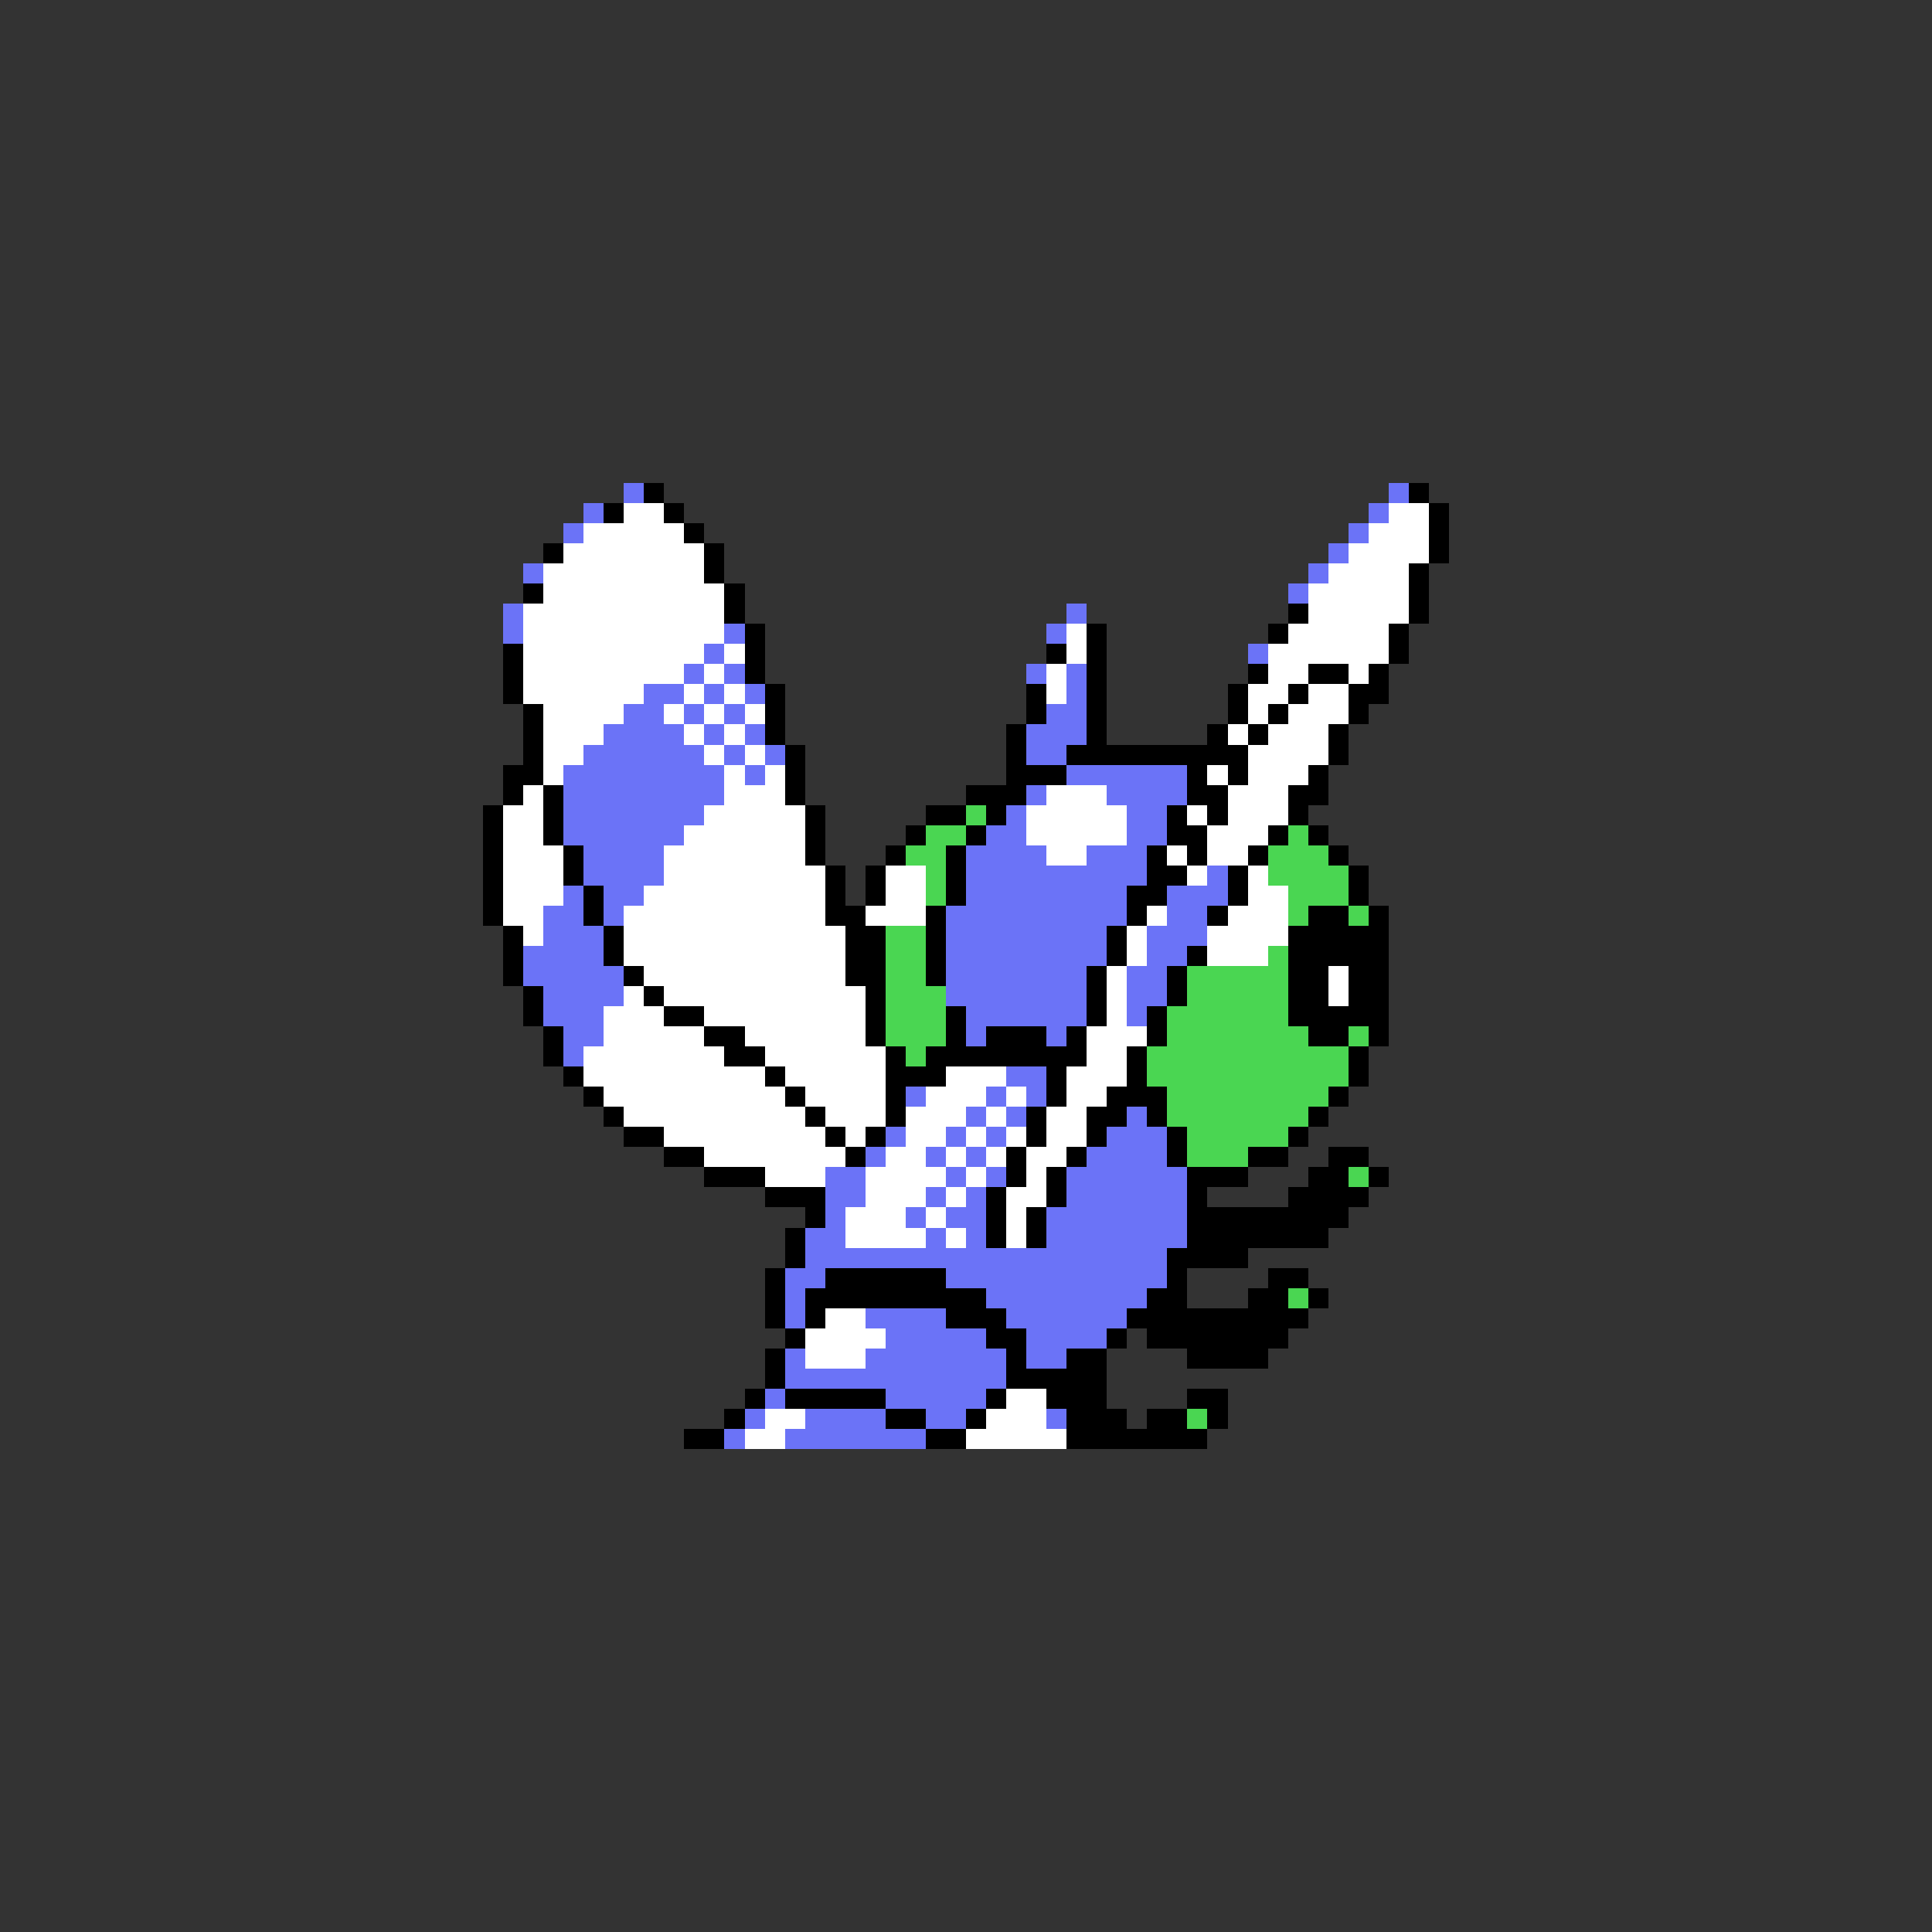 <svg xmlns="http://www.w3.org/2000/svg" viewBox="0 -0.5 96 96" shape-rendering="crispEdges">
<rect x="0" y="-0.5" width="96" height="96" fill="#333333" stroke="none"/>
<path stroke="#6b73f7" d="M31 24h1M69 24h1M29 25h1M68 25h1M28 26h1M67 26h1M66 27h1M26 28h1M65 28h1M64 29h1M25 30h1M53 30h1M25 31h1M36 31h1M52 31h1M35 32h1M62 32h1M34 33h1M36 33h1M51 33h1M53 33h1M32 34h2M35 34h1M37 34h1M53 34h1M31 35h2M34 35h1M36 35h1M52 35h2M30 36h4M35 36h1M37 36h1M51 36h3M29 37h6M36 37h1M38 37h1M51 37h2M28 38h8M37 38h1M53 38h6M28 39h8M51 39h1M55 39h4M28 40h7M50 40h1M56 40h2M28 41h6M49 41h2M56 41h2M29 42h4M48 42h4M54 42h3M29 43h4M48 43h9M60 43h1M28 44h1M30 44h2M48 44h8M58 44h3M27 45h2M30 45h1M47 45h9M58 45h2M27 46h3M47 46h8M57 46h3M26 47h4M47 47h8M57 47h2M26 48h5M47 48h7M56 48h2M27 49h4M47 49h7M56 49h2M27 50h3M48 50h6M56 50h1M28 51h2M48 51h1M52 51h1M28 52h1M50 53h2M45 54h1M49 54h1M51 54h1M48 55h1M50 55h1M56 55h1M44 56h1M47 56h1M49 56h1M55 56h3M43 57h1M46 57h1M48 57h1M54 57h4M41 58h2M47 58h1M49 58h1M53 58h6M41 59h2M46 59h1M48 59h1M53 59h6M41 60h1M45 60h1M47 60h2M52 60h7M40 61h2M46 61h1M48 61h1M52 61h7M40 62h18M39 63h2M47 63h11M39 64h1M49 64h8M39 65h1M43 65h4M50 65h6M44 66h5M51 66h4M39 67h1M43 67h7M51 67h2M39 68h11M38 69h1M44 69h5M37 70h1M40 70h4M46 70h2M52 70h1M36 71h1M39 71h7" />
<path stroke="#000000" d="M32 24h1M70 24h1M30 25h1M33 25h1M71 25h1M34 26h1M71 26h1M27 27h1M35 27h1M71 27h1M35 28h1M70 28h1M26 29h1M36 29h1M70 29h1M36 30h1M64 30h1M70 30h1M37 31h1M54 31h1M63 31h1M69 31h1M25 32h1M37 32h1M52 32h1M54 32h1M69 32h1M25 33h1M37 33h1M54 33h1M62 33h1M65 33h2M68 33h1M25 34h1M38 34h1M51 34h1M54 34h1M61 34h1M64 34h1M67 34h2M26 35h1M38 35h1M51 35h1M54 35h1M61 35h1M63 35h1M67 35h1M26 36h1M38 36h1M50 36h1M54 36h1M60 36h1M62 36h1M66 36h1M26 37h1M39 37h1M50 37h1M53 37h9M66 37h1M25 38h2M39 38h1M50 38h3M59 38h1M61 38h1M65 38h1M25 39h1M27 39h1M39 39h1M48 39h3M59 39h2M64 39h2M24 40h1M27 40h1M40 40h1M46 40h2M49 40h1M58 40h1M60 40h1M64 40h1M24 41h1M27 41h1M40 41h1M45 41h1M48 41h1M58 41h2M63 41h1M65 41h1M24 42h1M28 42h1M40 42h1M44 42h1M47 42h1M57 42h1M59 42h1M62 42h1M66 42h1M24 43h1M28 43h1M41 43h1M43 43h1M47 43h1M57 43h2M61 43h1M67 43h1M24 44h1M29 44h1M41 44h1M43 44h1M47 44h1M56 44h2M61 44h1M67 44h1M24 45h1M29 45h1M41 45h2M46 45h1M56 45h1M60 45h1M65 45h2M68 45h1M25 46h1M30 46h1M42 46h2M46 46h1M55 46h1M64 46h5M25 47h1M30 47h1M42 47h2M46 47h1M55 47h1M59 47h1M64 47h5M25 48h1M31 48h1M42 48h2M46 48h1M54 48h1M58 48h1M64 48h2M67 48h2M26 49h1M32 49h1M43 49h1M54 49h1M58 49h1M64 49h2M67 49h2M26 50h1M33 50h2M43 50h1M47 50h1M54 50h1M57 50h1M64 50h5M27 51h1M35 51h2M43 51h1M47 51h1M49 51h3M53 51h1M57 51h1M65 51h2M68 51h1M27 52h1M36 52h2M44 52h1M46 52h8M56 52h1M67 52h1M28 53h1M38 53h1M44 53h3M52 53h1M56 53h1M67 53h1M29 54h1M39 54h1M44 54h1M52 54h1M55 54h3M66 54h1M30 55h1M40 55h1M44 55h1M51 55h1M54 55h2M57 55h1M65 55h1M31 56h2M41 56h1M43 56h1M51 56h1M54 56h1M58 56h1M64 56h1M33 57h2M42 57h1M50 57h1M53 57h1M58 57h1M62 57h2M66 57h2M35 58h3M50 58h1M52 58h1M59 58h3M65 58h2M68 58h1M38 59h3M49 59h1M52 59h1M59 59h1M64 59h4M40 60h1M49 60h1M51 60h1M59 60h8M39 61h1M49 61h1M51 61h1M59 61h7M39 62h1M58 62h4M38 63h1M41 63h6M58 63h1M63 63h2M38 64h1M40 64h9M57 64h2M62 64h2M65 64h1M38 65h1M40 65h1M47 65h3M56 65h9M39 66h1M49 66h2M55 66h1M57 66h7M38 67h1M50 67h1M53 67h2M59 67h4M38 68h1M50 68h5M37 69h1M39 69h5M49 69h1M52 69h3M59 69h2M36 70h1M44 70h2M48 70h1M53 70h3M57 70h2M60 70h1M34 71h2M46 71h2M53 71h7" />
<path stroke="#ffffff" d="M31 25h2M69 25h2M29 26h5M68 26h3M28 27h7M67 27h4M27 28h8M66 28h4M27 29h9M65 29h5M26 30h10M65 30h5M26 31h10M53 31h1M64 31h5M26 32h9M36 32h1M53 32h1M63 32h6M26 33h8M35 33h1M52 33h1M63 33h2M67 33h1M26 34h6M34 34h1M36 34h1M52 34h1M62 34h2M65 34h2M27 35h4M33 35h1M35 35h1M37 35h1M62 35h1M64 35h3M27 36h3M34 36h1M36 36h1M61 36h1M63 36h3M27 37h2M35 37h1M37 37h1M62 37h4M27 38h1M36 38h1M38 38h1M60 38h1M62 38h3M26 39h1M36 39h3M52 39h3M61 39h3M25 40h2M35 40h5M51 40h5M59 40h1M61 40h3M25 41h2M34 41h6M51 41h5M60 41h3M25 42h3M33 42h7M52 42h2M58 42h1M60 42h2M25 43h3M33 43h8M44 43h2M59 43h1M62 43h1M25 44h3M32 44h9M44 44h2M62 44h2M25 45h2M31 45h10M43 45h3M57 45h1M61 45h3M26 46h1M31 46h11M56 46h1M60 46h4M31 47h11M56 47h1M60 47h3M32 48h10M55 48h1M66 48h1M31 49h1M33 49h10M55 49h1M66 49h1M30 50h3M35 50h8M55 50h1M30 51h5M37 51h6M54 51h3M29 52h7M38 52h6M54 52h2M29 53h9M39 53h5M47 53h3M53 53h3M30 54h9M40 54h4M46 54h3M50 54h1M53 54h2M31 55h9M41 55h3M45 55h3M49 55h1M52 55h2M33 56h8M42 56h1M45 56h2M48 56h1M50 56h1M52 56h2M35 57h7M44 57h2M47 57h1M49 57h1M51 57h2M38 58h3M43 58h4M48 58h1M51 58h1M43 59h3M47 59h1M50 59h2M42 60h3M46 60h1M50 60h1M42 61h4M47 61h1M50 61h1M41 65h2M40 66h4M40 67h3M50 69h2M38 70h2M49 70h3M37 71h2M48 71h5" />
<path stroke="#4ad652" d="M48 40h1M46 41h2M64 41h1M45 42h2M63 42h3M46 43h1M63 43h4M46 44h1M64 44h3M64 45h1M67 45h1M44 46h2M44 47h2M63 47h1M44 48h2M59 48h5M44 49h3M59 49h5M44 50h3M58 50h6M44 51h3M58 51h7M67 51h1M45 52h1M57 52h10M57 53h10M58 54h8M58 55h7M59 56h5M59 57h3M67 58h1M64 64h1M59 70h1" />
</svg>